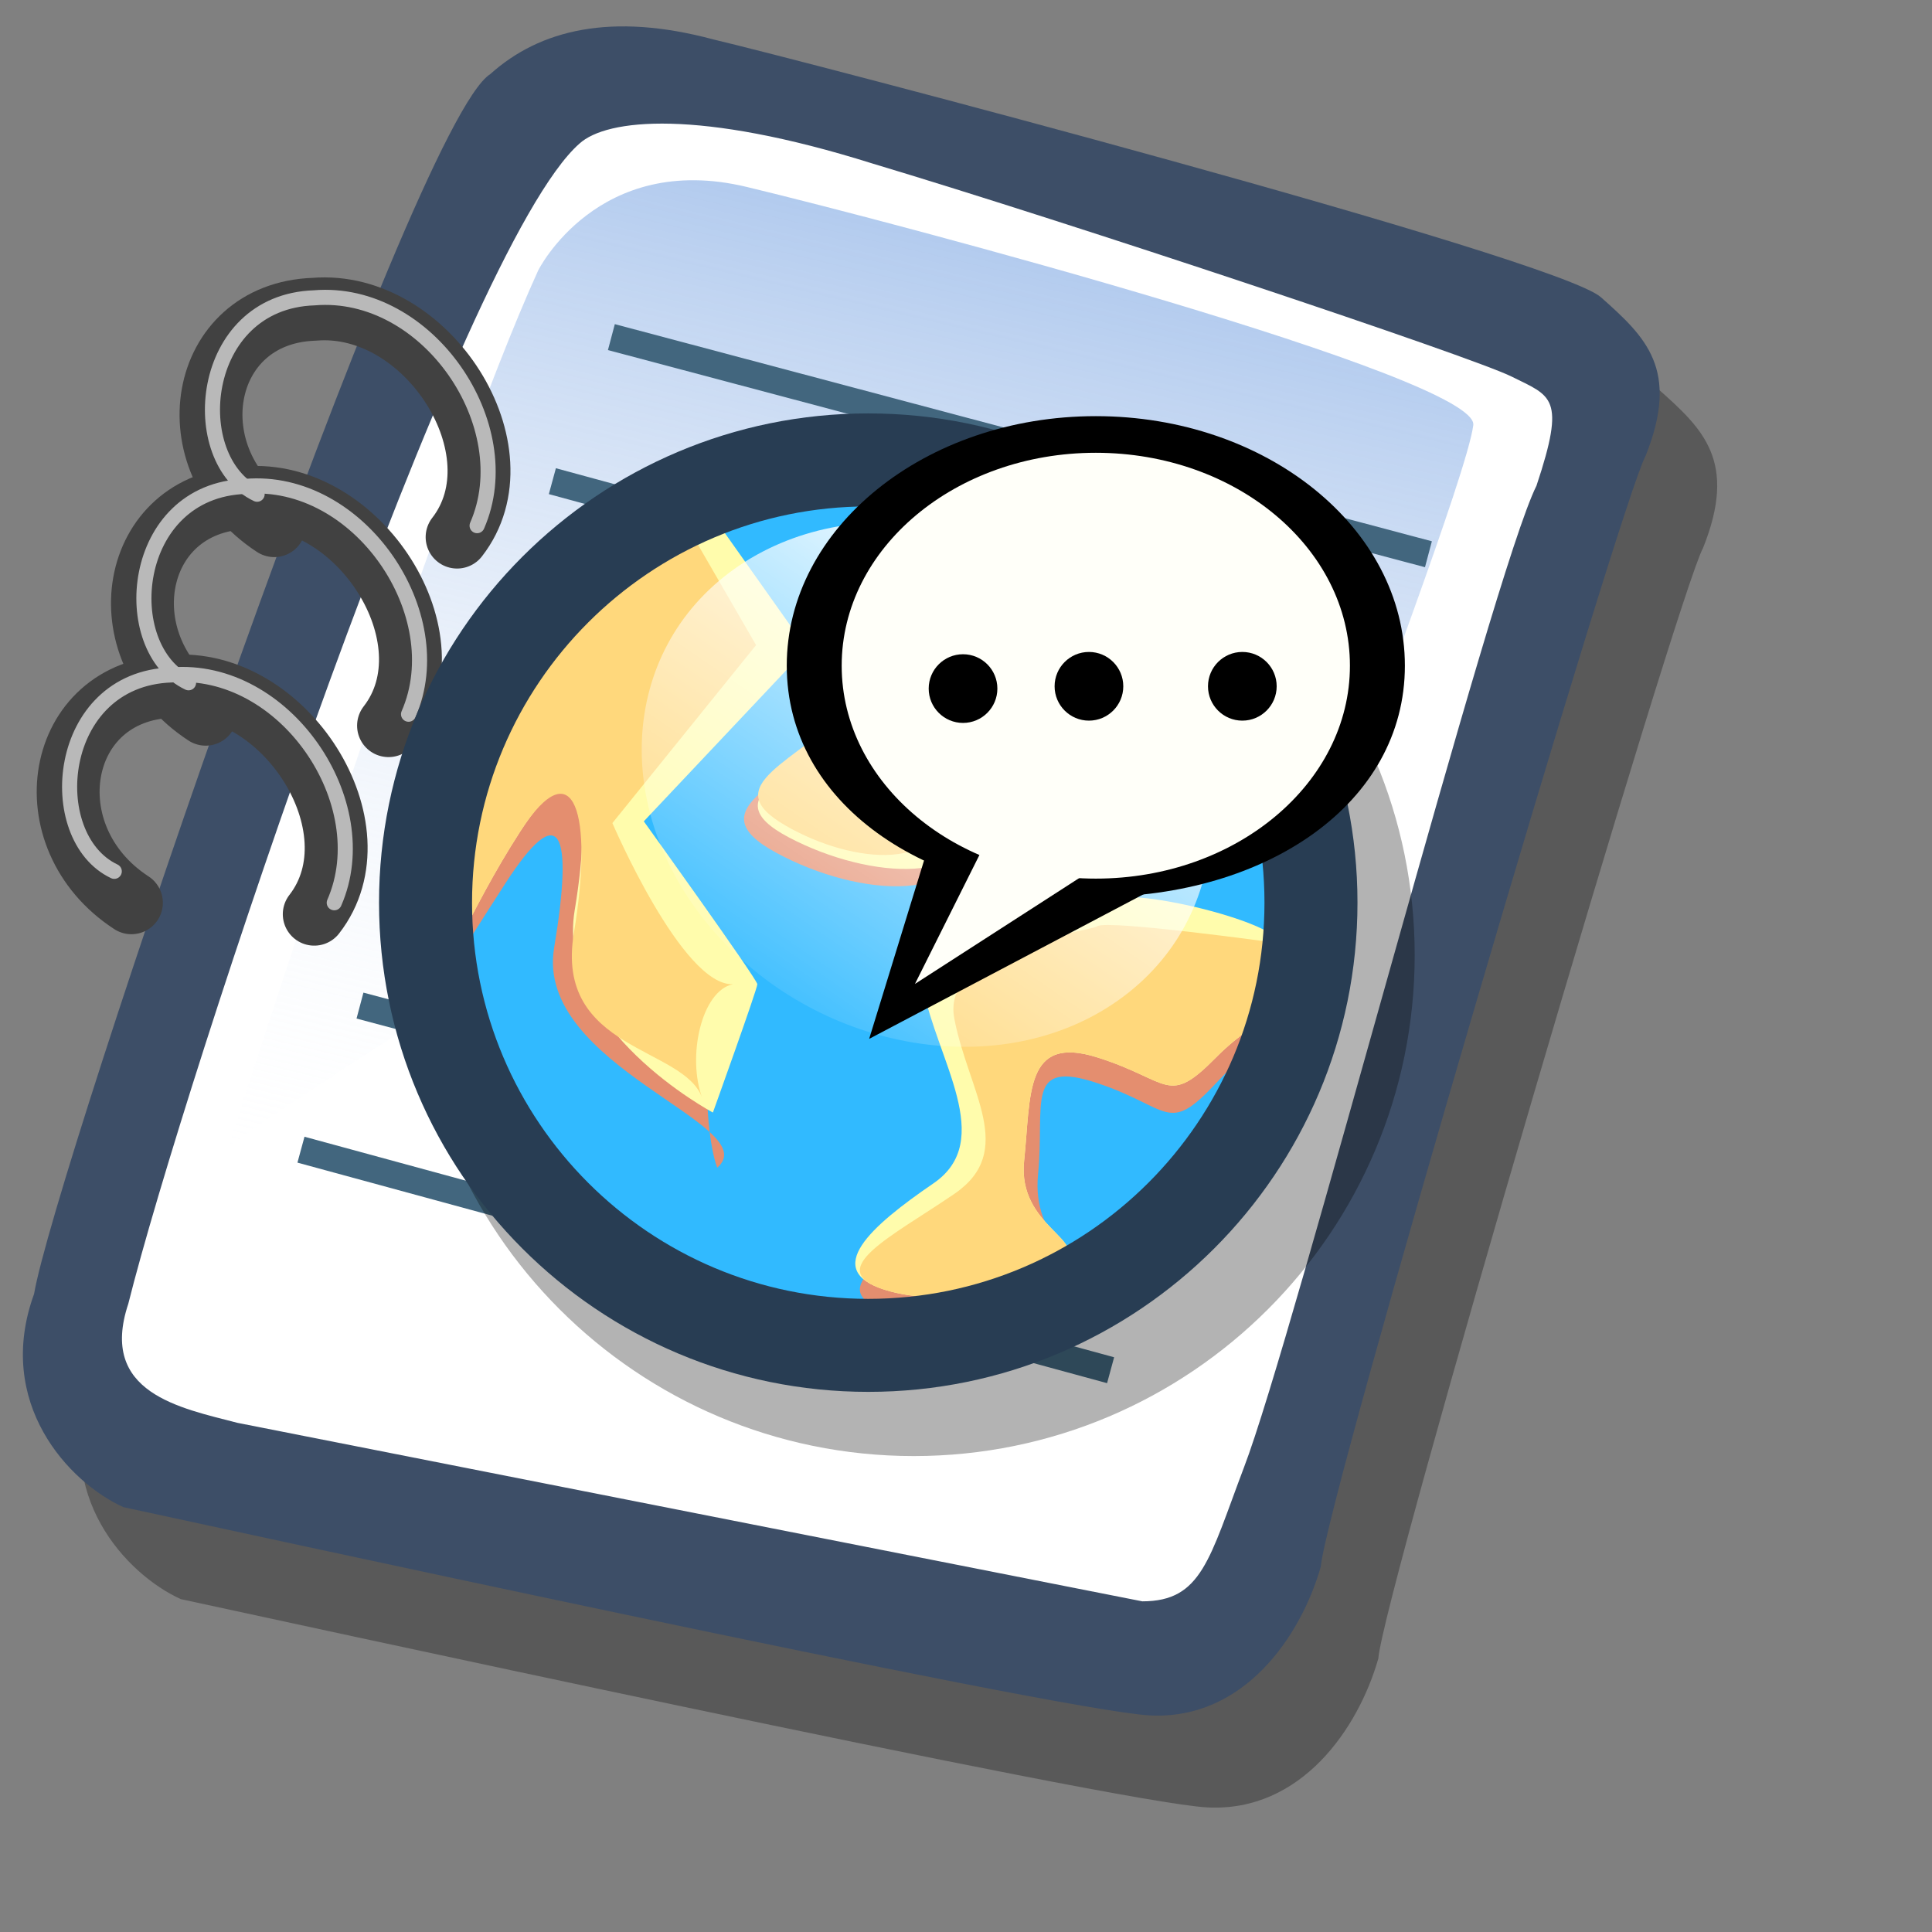 <?xml version="1.0" encoding="UTF-8" standalone="no"?>
<!-- Created with Sodipodi ("http://www.sodipodi.com/") -->
<svg
   xmlns:dc="http://purl.org/dc/elements/1.1/"
   xmlns:cc="http://creativecommons.org/ns#"
   xmlns:rdf="http://www.w3.org/1999/02/22-rdf-syntax-ns#"
   xmlns:svg="http://www.w3.org/2000/svg"
   xmlns="http://www.w3.org/2000/svg"
   xmlns:xlink="http://www.w3.org/1999/xlink"
   xmlns:sodipodi="http://sodipodi.sourceforge.net/DTD/sodipodi-0.dtd"
   xmlns:inkscape="http://www.inkscape.org/namespaces/inkscape"
   id="svg604"
   sodipodi:version="0.32"
   width="72pt"
   height="72pt"
   sodipodi:docname="text-x-gettext-translation.svg"
   inkscape:version="0.46+devel"
   inkscape:output_extension="org.inkscape.output.svg.inkscape">
  <rect width="100%" height="100%" fill="#808080" stroke="none"/>
  <defs
     id="defs606">
    <inkscape:perspective
       sodipodi:type="inkscape:persp3d"
       inkscape:vp_x="0 : 45 : 1"
       inkscape:vp_y="0 : 1000 : 0"
       inkscape:vp_z="90 : 45 : 1"
       inkscape:persp3d-origin="45 : 30 : 1"
       id="perspective53" />
    <linearGradient
       id="linearGradient612">
      <stop
         style="stop-color:#7fa8e3;stop-opacity:0.741;"
         offset="0"
         id="stop613" />
      <stop
         style="stop-color:#ffffff;stop-opacity:0;"
         offset="1"
         id="stop614" />
    </linearGradient>
    <linearGradient
       xlink:href="#linearGradient612"
       id="linearGradient615"
       x1="50.644"
       y1="5.368"
       x2="35.752"
       y2="68.044"
       gradientUnits="userSpaceOnUse"
       spreadMethod="pad" />
    <linearGradient
       gradientTransform="matrix(1.037,-1.811349e-6,3.827296e-7,0.964,2.057071e-6,1.075978e-6)"
       spreadMethod="pad"
       gradientUnits="userSpaceOnUse"
       y2="21.479"
       x2="68.36"
       y1="32.869"
       x1="28.252"
       id="linearGradient587"
       xlink:href="#linearGradient584" />
    <linearGradient
       id="linearGradient584">
      <stop
         id="stop585"
         offset="0"
         style="stop-color:#ffffff;stop-opacity:0;" />
      <stop
         id="stop586"
         offset="1"
         style="stop-color:#ffffff;stop-opacity:1;" />
    </linearGradient>
  </defs>
  <sodipodi:namedview
     id="base"
     inkscape:zoom="3.1976941"
     inkscape:cx="66.476219"
     inkscape:cy="36.83328"
     inkscape:window-width="795"
     inkscape:window-height="619"
     inkscape:window-x="130"
     inkscape:window-y="114"
     inkscape:current-layer="svg604"
     showgrid="false" />
  <g
     id="g2996">
    <path
       transform="matrix(1.115,0,0,1.115,-5.305,-3.889)"
       sodipodi:nodetypes="ccccccccc"
       id="path794"
       d="M 12.816 74.753 C 10.386 73.648 7.071 70.113 8.839 65.251 C 9.723 59.948 25.633 13.102 29.168 10.892 C 31.378 8.904 34.582 8.13 39.112 9.346 C 42.868 10.229 76.677 19.068 78.666 20.836 C 80.654 22.604 82.201 24.04 80.654 27.907 C 79.55 29.896 66.402 74.532 66.181 77.405 C 65.297 80.498 62.756 84.255 58.557 84.034 C 54.359 83.813 15.91 75.416 12.816 74.753 z "
       style="fill:#000000;fill-rule:evenodd;stroke:none;stroke-opacity:1;stroke-width:1pt;stroke-linejoin:miter;stroke-linecap:butt;fill-opacity:0.301;" />
    <path
       transform="matrix(1.115,0,0,1.115,-8.162,-8.461)"
       sodipodi:nodetypes="ccccccccc"
       id="path609"
       d="M 12.816 74.753 C 10.386 73.648 7.071 70.113 8.839 65.251 C 9.723 59.948 25.633 13.102 29.168 10.892 C 31.378 8.904 34.582 8.13 39.112 9.346 C 42.868 10.229 76.677 19.068 78.666 20.836 C 80.654 22.604 82.201 24.04 80.654 27.907 C 79.55 29.896 66.402 74.532 66.181 77.405 C 65.297 80.498 62.756 84.255 58.557 84.034 C 54.359 83.813 15.91 75.416 12.816 74.753 z "
       style="fill:#3d4e67;fill-rule:evenodd;stroke:none;stroke-opacity:1;stroke-width:1pt;stroke-linejoin:miter;stroke-linecap:butt;fill-opacity:1;" />
    <path
       transform="matrix(1.115,0,0,1.115,-8.162,-8.461)"
       sodipodi:nodetypes="cccccccs"
       id="path608"
       d="M 17.899 70.996 C 15.358 70.334 11.711 69.671 13.037 65.693 C 15.468 55.971 27.842 18.626 33.146 13.986 C 34.361 12.881 38.449 12.439 46.183 14.87 C 55.022 17.521 72.92 23.488 74.688 24.372 C 76.456 25.256 77.119 25.256 75.793 29.233 C 73.804 33.211 64.966 67.24 62.756 72.985 C 61.209 77.073 60.877 78.951 58.226 78.951 "
       style="fill:#ffffff;fill-rule:evenodd;stroke:none;stroke-opacity:1;stroke-width:1pt;stroke-linejoin:miter;stroke-linecap:butt;fill-opacity:1;" />
    <path
       transform="matrix(0.947,0,0,0.947,-0.481,0.41)"
       id="path636"
       d="M 28.75 13.75 C 28.75 13.75 31.875 7.5 39.688 9.375 C 47.5 11.25 78.125 19.375 77.812 21.875 C 77.5 24.375 71.875 39.062 71.562 40.312 C 71.25 41.562 42.5 40.938 31.562 47.5 C 20.625 54.062 12.5 59.688 12.5 59.688 C 12.5 59.688 23.75 24.688 28.75 13.75 z "
       style="fill:url(#linearGradient615);fill-rule:evenodd;stroke:none;stroke-opacity:1;stroke-width:1pt;stroke-linejoin:miter;stroke-linecap:butt;fill-opacity:1;" />
    <path
       transform="translate(1.136,0.852)"
       id="path671"
       d="M 29.243 15.899 L 69.842 26.688 "
       style="fill:none;fill-rule:evenodd;stroke:#42667e;stroke-opacity:1;stroke-width:1pt;stroke-linejoin:miter;stroke-linecap:butt;fill-opacity:1;" />
    <path
       transform="matrix(1,-1.703691e-2,1.703691e-2,1,-0.705,5.077)"
       id="path672"
       d="M 27.823 19.306 L 67.855 30.946 "
       style="fill:none;fill-rule:evenodd;stroke:#42667e;stroke-opacity:1;stroke-width:1pt;stroke-linejoin:miter;stroke-linecap:butt;fill-opacity:1;" />
    <path
       transform="translate(-5.394,17.035)"
       id="path673"
       d="M 29.243 15.899 L 69.842 26.688 "
       style="fill:none;fill-rule:evenodd;stroke:#42667e;stroke-opacity:1;stroke-width:1pt;stroke-linejoin:miter;stroke-linecap:butt;fill-opacity:1;" />
    <path
       transform="translate(-11.356,34.069)"
       id="path675"
       d="M 29.243 15.899 L 69.842 26.688 "
       style="fill:none;fill-rule:evenodd;stroke:#42667e;stroke-opacity:1;stroke-width:1pt;stroke-linejoin:miter;stroke-linecap:butt;fill-opacity:1;" />
    <path
       transform="matrix(1,-1.703691e-2,1.703691e-2,1,-13.197,38.295)"
       id="path676"
       d="M 27.823 19.306 L 67.855 30.946 "
       style="fill:none;fill-rule:evenodd;stroke:#42667e;stroke-opacity:1;stroke-width:1pt;stroke-linejoin:miter;stroke-linecap:butt;fill-opacity:1;" />
    <path
       transform="matrix(1,-1.703691e-2,1.703691e-2,1,-7.235,21.26)"
       id="path674"
       d="M 27.823 19.306 L 67.855 30.946 "
       style="fill:none;fill-rule:evenodd;stroke:#42667e;stroke-opacity:1;stroke-width:1pt;stroke-linejoin:miter;stroke-linecap:butt;fill-opacity:1;" />
    <path
       sodipodi:nodetypes="csc"
       id="path699"
       d="M 6.53 44.858 C 1.514 41.593 2.739 34.297 8.517 34.105 C 14.146 33.634 18.927 41.167 15.615 45.426 "
       style="fill:none;fill-rule:evenodd;stroke:#414141;stroke-opacity:1;stroke-width:3.125;stroke-linejoin:round;stroke-linecap:round;fill-opacity:1;stroke-dasharray:none;" />
    <path
       transform="translate(3.691,-9.369)"
       sodipodi:nodetypes="csc"
       id="path701"
       d="M 6.53 44.858 C 1.514 41.593 2.739 34.297 8.517 34.105 C 14.146 33.634 18.927 41.167 15.615 45.426 "
       style="fill:none;fill-rule:evenodd;stroke:#414141;stroke-opacity:1;stroke-width:3.125;stroke-linejoin:round;stroke-linecap:round;fill-opacity:1;stroke-dasharray:none;" />
    <path
       transform="translate(7.098,-18.738)"
       sodipodi:nodetypes="csc"
       id="path703"
       d="M 6.53 44.858 C 1.514 41.593 2.739 34.297 8.517 34.105 C 14.146 33.634 18.927 41.167 15.615 45.426 "
       style="fill:none;fill-rule:evenodd;stroke:#414141;stroke-opacity:1;stroke-width:3.125;stroke-linejoin:round;stroke-linecap:round;fill-opacity:1;stroke-dasharray:none;" />
    <path
       transform="translate(7.098,-19.306)"
       sodipodi:nodetypes="csc"
       id="path704"
       d="M 5.678 43.864 C 2.082 42.161 2.739 34.297 8.517 34.105 C 14.146 33.634 18.785 40.457 16.609 45.426 "
       style="fill:none;fill-rule:evenodd;stroke:#b9b9b9;stroke-opacity:1;stroke-width:0.75;stroke-linejoin:round;stroke-linecap:round;fill-opacity:1;stroke-dasharray:none;" />
    <path
       transform="translate(3.691,-9.937)"
       sodipodi:nodetypes="csc"
       id="path702"
       d="M 5.678 43.864 C 2.082 42.161 2.739 34.297 8.517 34.105 C 14.146 33.634 18.785 40.457 16.609 45.426 "
       style="fill:none;fill-rule:evenodd;stroke:#b9b9b9;stroke-opacity:1;stroke-width:0.75;stroke-linejoin:round;stroke-linecap:round;fill-opacity:1;stroke-dasharray:none;" />
    <path
       transform="translate(0,-0.568)"
       sodipodi:nodetypes="csc"
       id="path700"
       d="M 5.678 43.864 C 2.082 42.161 2.739 34.297 8.517 34.105 C 14.146 33.634 18.785 40.457 16.609 45.426 "
       style="fill:none;fill-rule:evenodd;stroke:#b9b9b9;stroke-opacity:1;stroke-width:0.75;stroke-linejoin:round;stroke-linecap:round;fill-opacity:1;stroke-dasharray:none;" />
  </g>
  <g
     id="g2825"
     transform="matrix(0.591,0,0,0.591,17.766,19.013)">
    <path
       transform="matrix(0.942,0,0,0.942,5.916,5.375)"
       sodipodi:ry="40.459522"
       sodipodi:rx="40.459526"
       sodipodi:cy="45.390781"
       sodipodi:cx="43.364311"
       d="m 83.824,45.391 c 0,22.334 -18.126,40.46 -40.46,40.46 -22.334,0 -40.46,-18.126 -40.46,-40.46 0,-22.334 18.126,-40.46 40.46,-40.46 22.334,0 40.46,18.126 40.46,40.46 z"
       id="path589"
       style="font-size:12px;fill:none;stroke:#000000;stroke-width:8.5;stroke-opacity:0.3"
       sodipodi:type="arc" />
    <path
       transform="matrix(0.846,0,0,0.846,6.256,5.738)"
       sodipodi:ry="40.459522"
       sodipodi:rx="40.459526"
       sodipodi:cy="45.390781"
       sodipodi:cx="43.364311"
       d="m 83.824,45.391 c 0,22.334 -18.126,40.46 -40.46,40.46 -22.334,0 -40.46,-18.126 -40.46,-40.46 0,-22.334 18.126,-40.46 40.46,-40.46 22.334,0 40.46,18.126 40.46,40.46 z"
       id="path573"
       style="font-size:12px;fill:#31baff;fill-rule:evenodd;stroke-width:1pt"
       sodipodi:type="arc" />
    <path
       sodipodi:nodetypes="ccccccccc"
       id="path576"
       d="m 28.507,13.428 5,8.639 -12.08,14.964 c 0,0 5.877,13.719 10.131,13.547 -2.641,0.562 -2.636,11.904 -1.316,15.425 4.135,-3.571 -15.375,-8.517 -13.715,-18.477 1.66,-9.959 0.486,-12.51 -4.079,-5.455 -4.565,7.054 -5.395,8.922 -4.98,5.602 C 7.884,44.353 6.463,19.778 28.507,13.428 z"
       style="font-size:12px;fill:#e48e6f;fill-rule:evenodd;stroke-width:1pt" />
    <path
       id="path574"
       d="m 30.708,12.401 7.054,9.959 -13.694,14.524 c 0,0 9.544,13.279 9.544,13.694 0,0.415 -3.735,10.789 -3.735,10.789 0,0 -13.279,-7.054 -11.619,-17.014 1.66,-9.959 0,-13.694 -4.565,-6.639 C 9.129,44.768 7.054,50.993 7.469,47.673 7.884,44.353 9.544,16.55 30.708,12.401 z"
       style="font-size:12px;fill:#fffcac;fill-rule:evenodd;stroke-width:1pt" />
    <path
       sodipodi:nodetypes="ccccccccc"
       id="path575"
       d="m 28.507,13.428 5,8.639 -12.08,14.964 c 0,0 5.877,13.719 10.131,13.547 -2.641,0.562 -3.881,6.094 -2.561,9.616 C 27.53,55.792 16.528,56.241 18.188,46.282 19.847,36.322 18.259,30.659 13.694,37.714 9.129,44.768 7.054,50.993 7.469,47.673 7.884,44.353 6.463,19.778 28.507,13.428 z"
       style="font-size:12px;fill:#ffd87c;fill-rule:evenodd;stroke-width:1pt" />
    <path
       id="path577"
       d="m 42.84,18.697 c 0,0 5.282,3.815 -0.587,9.39 -5.869,5.575 -14.085,7.629 -7.042,11.444 7.042,3.815 16.725,4.401 15.845,-2.347 -0.88,-6.749 -2.054,-21.127 -8.216,-18.486 z"
       style="font-size:12px;fill:#e48e6f;fill-rule:evenodd;stroke-width:1pt" />
    <path
       transform="matrix(0.968,0,0,0.939,2.198,1.125)"
       id="path578"
       d="m 42.84,18.697 c 0,0 5.282,3.815 -0.587,9.39 -5.869,5.575 -14.085,7.629 -7.042,11.444 7.042,3.815 16.725,4.401 15.845,-2.347 -0.88,-6.749 -2.054,-21.127 -8.216,-18.486 z"
       style="font-size:12px;fill:#fffbaa;fill-rule:evenodd;stroke-width:1pt" />
    <path
       transform="matrix(0.827,0,0,0.89,6.808,2.025)"
       id="path579"
       d="m 42.84,18.697 c 0,0 5.282,3.815 -0.587,9.39 -5.869,5.575 -14.085,7.629 -7.042,11.444 7.042,3.815 16.725,4.401 15.845,-2.347 -0.88,-6.749 -2.054,-21.127 -8.216,-18.486 z"
       style="font-size:12px;fill:#ffd87c;fill-rule:evenodd;stroke-width:1pt" />
    <path
       id="path580"
       d="m 77.171,47.16 c 0,0 -14.085,-2.054 -14.965,-1.467 -0.88,0.587 -13.204,1.761 -12.03,8.216 1.174,6.455 5.282,11.737 0,15.552 -5.282,3.814 -11.15,6.749 -5.869,8.509 5.282,1.76 12.617,-0.293 14.965,-2.348 2.347,-2.054 -2.641,-3.228 -2.054,-9.096 0.587,-5.869 -1.174,-9.683 4.988,-7.629 6.162,2.054 5.869,4.402 9.976,0 4.108,-4.401 7.629,-5.575 4.988,-11.737 z"
       style="font-size:12px;fill:#e48e6f;fill-rule:evenodd;stroke-width:1pt" />
    <path
       sodipodi:nodetypes="cccccccccc"
       transform="matrix(1,0,0,0.947,0,2.428)"
       id="path582"
       d="m 77.171,47.16 c 1.174,-1.55 -14.085,-5.773 -14.965,-3.327 -0.88,-1.893 -15.845,0.831 -14.671,7.286 1.174,6.455 6.162,13.597 0.88,17.411 -5.282,3.814 -9.39,7.679 -4.108,9.439 5.282,1.76 12.617,-0.293 14.965,-2.348 2.347,-2.054 -3.814,-3.228 -3.228,-9.096 0.587,-5.869 0,-11.233 6.162,-9.179 6.162,2.054 5.869,4.402 9.976,0 4.108,-4.401 7.629,-4.025 4.988,-10.187 z"
       style="font-size:12px;fill:#fffcac;fill-rule:evenodd;stroke-width:1pt" />
    <path
       sodipodi:nodetypes="cccccccccc"
       transform="matrix(1,0,0,0.947,0,2.428)"
       id="path581"
       d="m 77.171,47.16 c 0,0 -14.085,-2.054 -14.965,-1.467 -0.88,0.587 -13.204,1.761 -12.03,8.216 1.174,6.455 5.282,11.737 0,15.552 -5.282,3.814 -11.15,6.749 -5.869,8.509 5.282,1.76 12.617,-0.293 14.965,-2.348 2.347,-2.054 -3.814,-3.228 -3.228,-9.096 0.587,-5.869 0,-11.233 6.162,-9.179 6.162,2.054 5.869,4.402 9.976,0 4.108,-4.401 7.629,-4.025 4.988,-10.187 z"
       style="font-size:12px;fill:#ffd87c;fill-rule:evenodd;stroke-width:1pt" />
    <path
       id="path654"
       d="m 83.824,45.391 c 0,22.334 -18.126,40.459 -40.459,40.459 -22.334,0 -40.46,-18.126 -40.46,-40.459 0,-22.334 18.126,-40.46 40.46,-40.46 22.334,0 40.459,18.126 40.459,40.46 z"
       style="font-size:12px;fill:none;stroke:#283d53;stroke-width:8.5"
       transform="matrix(0.92,0,0,0.92,3.044,1.961)" />
    <path
       id="path588"
       d="m 72.183,30.434 c 0,9.718 -8.479,17.606 -18.926,17.606 -10.447,0 -18.926,-7.887 -18.926,-17.606 0,-9.718 8.479,-17.606 18.926,-17.606 10.447,0 18.926,7.887 18.926,17.606 z"
       style="font-size:12px;fill:url(#linearGradient587);fill-rule:evenodd;stroke-width:1pt"
       transform="matrix(0.934,-0.665,0.918,1.029,-29.84,37.883)" />
    <g
       transform="matrix(0.916,0,0,0.916,13.458,-17.187)"
       id="g2809-7">
      <path
         d="m 38.992,57.142 -6.724,21.854 31.1,-16.391 -24.376,-5.464 z"
         style="font-size:12px;fill-rule:evenodd;stroke-width:1"
         id="path1145-4" />
      <path
         d="m 81.44,44.744 c 0,12.65 -12.701,21.224 -28.368,21.224 -15.667,0 -28.368,-8.574 -28.368,-21.224 0,-12.65 12.701,-22.905 28.368,-22.905 15.667,0 28.368,10.255 28.368,22.905 z"
         style="font-size:12px;fill-rule:evenodd"
         id="path1142-0" />
      <path
         d="m 76.396,44.744 c 0,10.793 -10.443,19.543 -23.325,19.543 -12.882,0 -23.325,-8.75 -23.325,-19.543 0,-10.793 10.443,-19.543 23.325,-19.543 12.882,0 23.325,8.75 23.325,19.543 z"
         style="font-size:12px;fill:#fffff9;fill-rule:evenodd"
         id="path1143-6" />
      <path
         d="m 42.775,61.345 -6.304,12.608 18.912,-12.188 -2.522,-2.942"
         style="font-size:12px;fill:#fffff9;fill-rule:evenodd;stroke-width:1"
         id="path1144-4" />
      <ellipse
         cx="41.397"
         cy="38.937"
         rx="3.152"
         ry="3.152"
         transform="translate(-0.513,7.908)"
         style="font-size:12px;fill-rule:evenodd;stroke-width:1"
         id="path1147-7"
         sodipodi:cx="41.396847"
         sodipodi:cy="38.936886"
         sodipodi:rx="3.1520462"
         sodipodi:ry="3.1520462"
         d="m 44.549,38.937 c 0,1.74 -1.412,3.152 -3.152,3.152 -1.74,0 -3.152,-1.412 -3.152,-3.152 0,-1.74 1.412,-3.152 3.152,-3.152 1.74,0 3.152,1.412 3.152,3.152 z" />
      <ellipse
         cx="41.397"
         cy="38.937"
         rx="3.152"
         ry="3.152"
         transform="translate(11.044,7.698)"
         style="font-size:12px;fill-rule:evenodd;stroke-width:1"
         id="path1148-4"
         sodipodi:cx="41.396847"
         sodipodi:cy="38.936886"
         sodipodi:rx="3.1520462"
         sodipodi:ry="3.1520462"
         d="m 44.549,38.937 c 0,1.74 -1.412,3.152 -3.152,3.152 -1.74,0 -3.152,-1.412 -3.152,-3.152 0,-1.74 1.412,-3.152 3.152,-3.152 1.74,0 3.152,1.412 3.152,3.152 z" />
      <ellipse
         cx="41.397"
         cy="38.937"
         rx="3.152"
         ry="3.152"
         transform="translate(25.123,7.698)"
         style="font-size:12px;fill-rule:evenodd;stroke-width:1"
         id="path1149-8"
         sodipodi:cx="41.396847"
         sodipodi:cy="38.936886"
         sodipodi:rx="3.1520462"
         sodipodi:ry="3.1520462"
         d="m 44.549,38.937 c 0,1.74 -1.412,3.152 -3.152,3.152 -1.74,0 -3.152,-1.412 -3.152,-3.152 0,-1.74 1.412,-3.152 3.152,-3.152 1.74,0 3.152,1.412 3.152,3.152 z" />
    </g>
  </g>
</svg>
